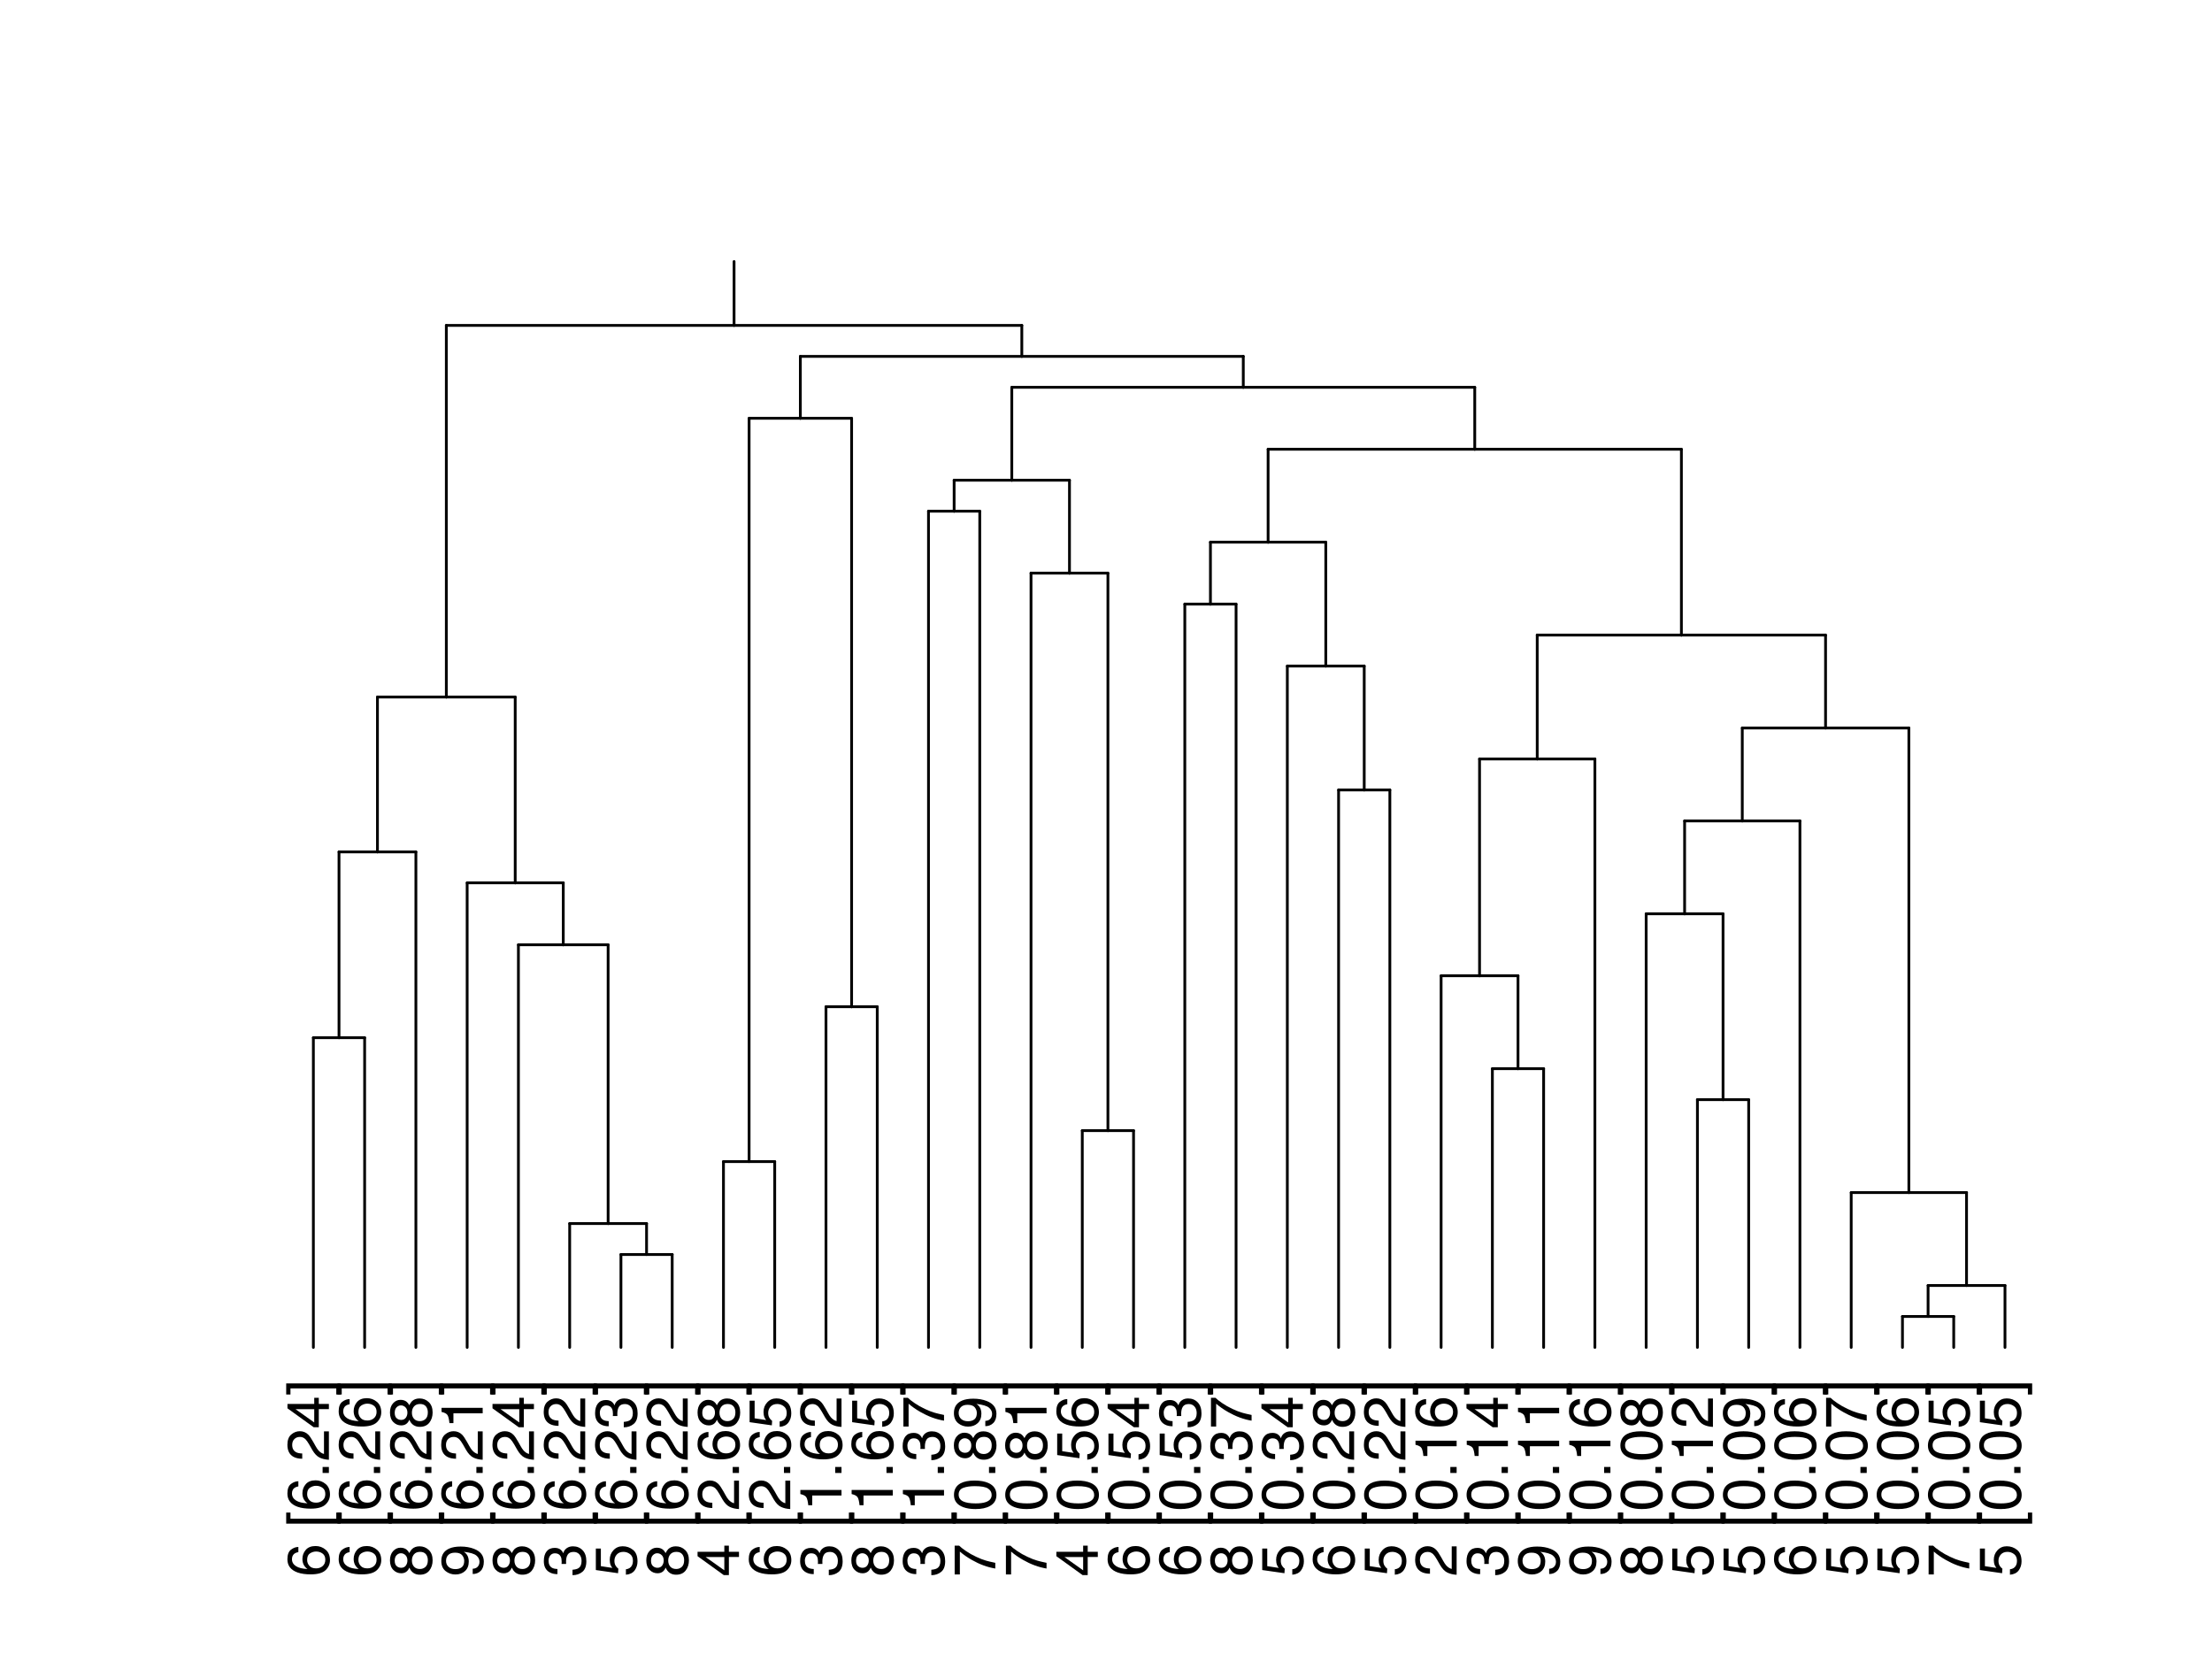 <?xml version="1.0" encoding="UTF-8"?>
<svg xmlns="http://www.w3.org/2000/svg" xmlns:xlink="http://www.w3.org/1999/xlink" width="599pt" height="450pt" viewBox="0 0 599 450" version="1.1">
<defs>
<g>
<symbol overflow="visible" id="glyph0-0">
<path style="stroke:none;" d="M 0 -0.516 L -11.484 -0.516 L -11.484 -9.625 L 0 -9.625 Z M -1.438 -8.188 L -10.047 -8.188 L -10.047 -1.953 L -1.438 -1.953 Z "/>
</symbol>
<symbol overflow="visible" id="glyph0-1">
<path style="stroke:none;" d="M -11.234 -4.688 C -11.234 -5.938 -10.91 -6.805 -10.266 -7.297 C -9.617 -7.785 -8.953 -8.031 -8.266 -8.031 L -8.266 -6.641 C -8.703 -6.555 -9.047 -6.426 -9.297 -6.25 C -9.766 -5.906 -10 -5.391 -10 -4.703 C -10 -3.922 -9.633 -3.297 -8.906 -2.828 C -8.188 -2.367 -7.148 -2.113 -5.797 -2.062 C -6.266 -2.383 -6.617 -2.789 -6.859 -3.281 C -7.066 -3.727 -7.172 -4.227 -7.172 -4.781 C -7.172 -5.719 -6.867 -6.535 -6.266 -7.234 C -5.672 -7.93 -4.781 -8.281 -3.594 -8.281 C -2.57 -8.281 -1.664 -7.945 -0.875 -7.281 C -0.094 -6.625 0.297 -5.68 0.297 -4.453 C 0.297 -3.41 -0.098 -2.508 -0.891 -1.75 C -1.691 -0.988 -3.035 -0.609 -4.922 -0.609 C -6.305 -0.609 -7.484 -0.773 -8.453 -1.109 C -10.305 -1.766 -11.234 -2.957 -11.234 -4.688 Z M -0.969 -4.578 C -0.969 -5.316 -1.211 -5.867 -1.703 -6.234 C -2.203 -6.609 -2.789 -6.797 -3.469 -6.797 C -4.039 -6.797 -4.586 -6.629 -5.109 -6.297 C -5.629 -5.973 -5.891 -5.379 -5.891 -4.516 C -5.891 -3.91 -5.688 -3.379 -5.281 -2.922 C -4.883 -2.461 -4.281 -2.234 -3.469 -2.234 C -2.758 -2.234 -2.164 -2.441 -1.688 -2.859 C -1.207 -3.273 -0.969 -3.848 -0.969 -4.578 Z "/>
</symbol>
<symbol overflow="visible" id="glyph0-2">
<path style="stroke:none;" d=""/>
</symbol>
<symbol overflow="visible" id="glyph0-3">
<path style="stroke:none;" d="M -11.562 -1 L -11.562 -4 L -10.406 -4 L -10.406 -2.328 L 2 -2.328 L 2 -4 L 3.156 -4 L 3.156 -1 Z "/>
</symbol>
<symbol overflow="visible" id="glyph0-4">
<path style="stroke:none;" d="M -1.703 -1.375 L -1.703 -3 L 0 -3 L 0 -1.375 Z "/>
</symbol>
<symbol overflow="visible" id="glyph0-5">
<path style="stroke:none;" d="M 0 -0.5 C -0.969 -0.551 -1.805 -0.75 -2.516 -1.094 C -3.234 -1.445 -3.883 -2.125 -4.469 -3.125 L -5.328 -4.625 C -5.723 -5.301 -6.055 -5.773 -6.328 -6.047 C -6.766 -6.473 -7.258 -6.688 -7.812 -6.688 C -8.469 -6.688 -8.984 -6.488 -9.359 -6.094 C -9.742 -5.707 -9.938 -5.188 -9.938 -4.531 C -9.938 -3.57 -9.57 -2.906 -8.844 -2.531 C -8.457 -2.332 -7.914 -2.223 -7.219 -2.203 L -7.219 -0.781 C -8.195 -0.789 -8.992 -0.969 -9.609 -1.312 C -10.691 -1.926 -11.234 -3.004 -11.234 -4.547 C -11.234 -5.828 -10.883 -6.758 -10.188 -7.344 C -9.5 -7.938 -8.727 -8.234 -7.875 -8.234 C -6.977 -8.234 -6.211 -7.922 -5.578 -7.297 C -5.211 -6.93 -4.766 -6.273 -4.234 -5.328 L -3.641 -4.266 C -3.359 -3.754 -3.094 -3.352 -2.844 -3.062 C -2.383 -2.539 -1.879 -2.211 -1.328 -2.078 L -1.328 -8.188 L 0 -8.188 Z "/>
</symbol>
<symbol overflow="visible" id="glyph0-6">
<path style="stroke:none;" d="M -3.969 -5.297 L -9.031 -5.297 L -3.969 -1.703 Z M 0 -5.312 L -2.734 -5.312 L -2.734 -0.406 L -4.109 -0.406 L -11.219 -5.531 L -11.219 -6.719 L -3.969 -6.719 L -3.969 -8.375 L -2.734 -8.375 L -2.734 -6.719 L 0 -6.719 Z "/>
</symbol>
<symbol overflow="visible" id="glyph0-7">
<path style="stroke:none;" d="M 2 -0.375 L 2 -2.031 L -10.406 -2.031 L -10.406 -0.375 L -11.562 -0.375 L -11.562 -3.375 L 3.156 -3.375 L 3.156 -0.375 Z "/>
</symbol>
<symbol overflow="visible" id="glyph0-8">
<path style="stroke:none;" d="M -6.5 -4.359 C -6.5 -4.973 -6.672 -5.453 -7.016 -5.797 C -7.367 -6.148 -7.785 -6.328 -8.266 -6.328 C -8.68 -6.328 -9.062 -6.16 -9.406 -5.828 C -9.758 -5.492 -9.938 -4.988 -9.938 -4.312 C -9.938 -3.633 -9.758 -3.145 -9.406 -2.844 C -9.062 -2.539 -8.656 -2.391 -8.188 -2.391 C -7.656 -2.391 -7.238 -2.582 -6.938 -2.969 C -6.645 -3.363 -6.5 -3.828 -6.5 -4.359 Z M -0.969 -4.438 C -0.969 -5.094 -1.141 -5.633 -1.484 -6.062 C -1.836 -6.488 -2.363 -6.703 -3.062 -6.703 C -3.789 -6.703 -4.344 -6.477 -4.719 -6.031 C -5.094 -5.594 -5.281 -5.031 -5.281 -4.344 C -5.281 -3.664 -5.086 -3.113 -4.703 -2.688 C -4.316 -2.27 -3.785 -2.062 -3.109 -2.062 C -2.523 -2.062 -2.02 -2.254 -1.594 -2.641 C -1.176 -3.023 -0.969 -3.625 -0.969 -4.438 Z M -5.969 -2.438 C -6.133 -2.051 -6.328 -1.75 -6.547 -1.531 C -6.961 -1.113 -7.504 -0.906 -8.172 -0.906 C -9.004 -0.906 -9.719 -1.207 -10.312 -1.812 C -10.914 -2.414 -11.219 -3.273 -11.219 -4.391 C -11.219 -5.461 -10.938 -6.301 -10.375 -6.906 C -9.812 -7.52 -9.148 -7.828 -8.391 -7.828 C -7.691 -7.828 -7.129 -7.648 -6.703 -7.297 C -6.453 -7.098 -6.211 -6.789 -5.984 -6.375 C -5.766 -6.832 -5.52 -7.195 -5.25 -7.469 C -4.727 -7.957 -4.051 -8.203 -3.219 -8.203 C -2.227 -8.203 -1.391 -7.867 -0.703 -7.203 C -0.016 -6.547 0.328 -5.613 0.328 -4.406 C 0.328 -3.32 0.031 -2.398 -0.562 -1.641 C -1.156 -0.891 -2.016 -0.516 -3.141 -0.516 C -3.805 -0.516 -4.379 -0.676 -4.859 -1 C -5.336 -1.32 -5.707 -1.801 -5.969 -2.438 Z "/>
</symbol>
<symbol overflow="visible" id="glyph0-9">
<path style="stroke:none;" d="M -2.703 -2.125 C -1.93 -2.164 -1.395 -2.469 -1.094 -3.031 C -0.938 -3.312 -0.859 -3.633 -0.859 -4 C -0.859 -4.664 -1.141 -5.234 -1.703 -5.703 C -2.266 -6.18 -3.398 -6.52 -5.109 -6.719 C -4.617 -6.406 -4.27 -6.02 -4.062 -5.562 C -3.863 -5.102 -3.766 -4.609 -3.766 -4.078 C -3.766 -2.992 -4.098 -2.141 -4.766 -1.516 C -5.441 -0.891 -6.312 -0.578 -7.375 -0.578 C -8.383 -0.578 -9.273 -0.883 -10.047 -1.5 C -10.816 -2.125 -11.203 -3.039 -11.203 -4.25 C -11.203 -5.875 -10.469 -7 -9 -7.625 C -8.195 -7.969 -7.188 -8.141 -5.969 -8.141 C -4.602 -8.141 -3.391 -7.93 -2.328 -7.516 C -0.566 -6.836 0.312 -5.68 0.312 -4.047 C 0.312 -2.953 0.023 -2.117 -0.547 -1.547 C -1.117 -0.984 -1.836 -0.703 -2.703 -0.703 Z M -5 -4.266 C -5 -4.816 -5.18 -5.32 -5.547 -5.781 C -5.922 -6.25 -6.566 -6.484 -7.484 -6.484 C -8.305 -6.484 -8.914 -6.273 -9.312 -5.859 C -9.719 -5.441 -9.922 -4.914 -9.922 -4.281 C -9.922 -3.594 -9.691 -3.047 -9.234 -2.641 C -8.773 -2.234 -8.16 -2.031 -7.391 -2.031 C -6.66 -2.031 -6.078 -2.207 -5.641 -2.562 C -5.211 -2.914 -5 -3.484 -5 -4.266 Z "/>
</symbol>
<symbol overflow="visible" id="glyph0-10">
<path style="stroke:none;" d="M -7.922 -1.531 L -9 -1.531 C -9.102 -2.551 -9.27 -3.258 -9.5 -3.656 C -9.727 -4.062 -10.273 -4.363 -11.141 -4.562 L -11.141 -5.672 L 0 -5.672 L 0 -4.172 L -7.922 -4.172 Z "/>
</symbol>
<symbol overflow="visible" id="glyph0-11">
<path style="stroke:none;" d="M 0.312 -4.156 C 0.312 -2.832 -0.051 -1.875 -0.781 -1.281 C -1.508 -0.688 -2.395 -0.391 -3.438 -0.391 L -3.438 -1.859 C -2.719 -1.922 -2.191 -2.055 -1.859 -2.266 C -1.273 -2.629 -0.984 -3.285 -0.984 -4.234 C -0.984 -4.973 -1.18 -5.566 -1.578 -6.016 C -1.973 -6.461 -2.484 -6.688 -3.109 -6.688 C -3.879 -6.688 -4.414 -6.453 -4.719 -5.984 C -5.031 -5.516 -5.188 -4.859 -5.188 -4.016 C -5.188 -3.922 -5.18 -3.828 -5.172 -3.734 C -5.172 -3.641 -5.172 -3.539 -5.172 -3.438 L -6.406 -3.438 C -6.395 -3.582 -6.383 -3.703 -6.375 -3.797 C -6.375 -3.898 -6.375 -4.008 -6.375 -4.125 C -6.375 -4.656 -6.457 -5.086 -6.625 -5.422 C -6.914 -6.016 -7.438 -6.312 -8.188 -6.312 C -8.738 -6.312 -9.164 -6.113 -9.469 -5.719 C -9.77 -5.32 -9.922 -4.863 -9.922 -4.344 C -9.922 -3.406 -9.609 -2.754 -8.984 -2.391 C -8.641 -2.191 -8.148 -2.082 -7.516 -2.062 L -7.516 -0.672 C -8.348 -0.672 -9.055 -0.836 -9.641 -1.172 C -10.68 -1.742 -11.203 -2.75 -11.203 -4.188 C -11.203 -5.332 -10.945 -6.219 -10.438 -6.844 C -9.938 -7.469 -9.203 -7.781 -8.234 -7.781 C -7.547 -7.781 -6.988 -7.594 -6.562 -7.219 C -6.301 -6.988 -6.094 -6.691 -5.938 -6.328 C -5.781 -6.922 -5.469 -7.379 -5 -7.703 C -4.539 -8.035 -3.977 -8.203 -3.312 -8.203 C -2.25 -8.203 -1.379 -7.848 -0.703 -7.141 C -0.023 -6.441 0.312 -5.445 0.312 -4.156 Z "/>
</symbol>
<symbol overflow="visible" id="glyph0-12">
<path style="stroke:none;" d="M -2.859 -1.984 C -2.055 -2.078 -1.5 -2.445 -1.188 -3.094 C -1.031 -3.426 -0.953 -3.812 -0.953 -4.25 C -0.953 -5.082 -1.219 -5.695 -1.75 -6.094 C -2.281 -6.5 -2.867 -6.703 -3.516 -6.703 C -4.297 -6.703 -4.898 -6.461 -5.328 -5.984 C -5.754 -5.516 -5.969 -4.945 -5.969 -4.281 C -5.969 -3.789 -5.875 -3.375 -5.688 -3.031 C -5.5 -2.688 -5.238 -2.391 -4.906 -2.141 L -4.984 -0.922 L -11 -1.781 L -11 -7.594 L -9.641 -7.594 L -9.641 -2.828 L -6.531 -2.359 C -6.727 -2.617 -6.879 -2.863 -6.984 -3.094 C -7.148 -3.508 -7.234 -3.992 -7.234 -4.547 C -7.234 -5.566 -6.898 -6.43 -6.234 -7.141 C -5.578 -7.859 -4.742 -8.219 -3.734 -8.219 C -2.672 -8.219 -1.734 -7.891 -0.922 -7.234 C -0.117 -6.586 0.281 -5.547 0.281 -4.109 C 0.281 -3.203 0.023 -2.395 -0.484 -1.688 C -1.004 -0.988 -1.797 -0.598 -2.859 -0.516 Z "/>
</symbol>
<symbol overflow="visible" id="glyph0-13">
<path style="stroke:none;" d="M -11 -8.375 L -9.781 -8.375 C -9.426 -8.008 -8.816 -7.531 -7.953 -6.938 C -7.086 -6.344 -6.156 -5.816 -5.156 -5.359 C -4.188 -4.898 -3.301 -4.555 -2.5 -4.328 C -1.977 -4.172 -1.145 -3.973 0 -3.734 L 0 -2.188 C -2.133 -2.539 -4.258 -3.32 -6.375 -4.531 C -7.613 -5.238 -8.688 -5.988 -9.594 -6.781 L -9.594 -0.594 L -11 -0.594 Z "/>
</symbol>
<symbol overflow="visible" id="glyph0-14">
<path style="stroke:none;" d="M -11.188 -4.328 C -11.188 -5.773 -10.594 -6.82 -9.406 -7.469 C -8.477 -7.969 -7.211 -8.219 -5.609 -8.219 C -4.086 -8.219 -2.832 -7.992 -1.844 -7.547 C -0.406 -6.891 0.312 -5.816 0.312 -4.328 C 0.312 -2.984 -0.273 -1.984 -1.453 -1.328 C -2.422 -0.773 -3.727 -0.5 -5.375 -0.5 C -6.645 -0.5 -7.734 -0.664 -8.641 -1 C -10.336 -1.613 -11.188 -2.723 -11.188 -4.328 Z M -0.984 -4.312 C -0.984 -5.039 -1.305 -5.617 -1.953 -6.047 C -2.598 -6.484 -3.801 -6.703 -5.562 -6.703 C -6.832 -6.703 -7.875 -6.547 -8.688 -6.234 C -9.508 -5.922 -9.922 -5.316 -9.922 -4.422 C -9.922 -3.586 -9.531 -2.977 -8.75 -2.594 C -7.977 -2.219 -6.832 -2.031 -5.312 -2.031 C -4.176 -2.031 -3.258 -2.148 -2.562 -2.391 C -1.508 -2.766 -0.984 -3.406 -0.984 -4.312 Z "/>
</symbol>
</g>
</defs>
<g id="surface16">
<rect x="0" y="0" width="599" height="450" style="fill:rgb(100%,100%,100%);fill-opacity:1;stroke:none;"/>
<path style="fill:none;stroke-width:0.75;stroke-linecap:round;stroke-linejoin:round;stroke:rgb(0%,0%,0%);stroke-opacity:1;stroke-miterlimit:10;" d="M 198.781 88.094 L 198.781 70.801 "/>
<path style="fill:none;stroke-width:0.75;stroke-linecap:round;stroke-linejoin:round;stroke:rgb(0%,0%,0%);stroke-opacity:1;stroke-miterlimit:10;" d="M 198.781 88.094 L 120.863 88.094 "/>
<path style="fill:none;stroke-width:0.75;stroke-linecap:round;stroke-linejoin:round;stroke:rgb(0%,0%,0%);stroke-opacity:1;stroke-miterlimit:10;" d="M 120.863 88.094 L 120.863 188.715 "/>
<path style="fill:none;stroke-width:0.75;stroke-linecap:round;stroke-linejoin:round;stroke:rgb(0%,0%,0%);stroke-opacity:1;stroke-miterlimit:10;" d="M 120.863 188.715 L 102.211 188.715 "/>
<path style="fill:none;stroke-width:0.75;stroke-linecap:round;stroke-linejoin:round;stroke:rgb(0%,0%,0%);stroke-opacity:1;stroke-miterlimit:10;" d="M 102.211 188.715 L 102.211 230.641 "/>
<path style="fill:none;stroke-width:0.75;stroke-linecap:round;stroke-linejoin:round;stroke:rgb(0%,0%,0%);stroke-opacity:1;stroke-miterlimit:10;" d="M 102.211 230.641 L 91.801 230.641 "/>
<path style="fill:none;stroke-width:0.75;stroke-linecap:round;stroke-linejoin:round;stroke:rgb(0%,0%,0%);stroke-opacity:1;stroke-miterlimit:10;" d="M 91.801 230.641 L 91.801 280.949 "/>
<path style="fill:none;stroke-width:0.75;stroke-linecap:round;stroke-linejoin:round;stroke:rgb(0%,0%,0%);stroke-opacity:1;stroke-miterlimit:10;" d="M 91.801 280.949 L 84.859 280.949 "/>
<path style="fill:none;stroke-width:0.75;stroke-linecap:round;stroke-linejoin:round;stroke:rgb(0%,0%,0%);stroke-opacity:1;stroke-miterlimit:10;" d="M 84.859 280.949 L 84.859 364.801 "/>
<g style="fill:rgb(0%,0%,0%);fill-opacity:1;">
  <use xlink:href="#glyph0-1" x="89.062" y="426.852"/>
  <use xlink:href="#glyph0-2" x="89.062" y="417.953"/>
  <use xlink:href="#glyph0-3" x="89.062" y="413.508"/>
  <use xlink:href="#glyph0-1" x="89.062" y="409.062"/>
  <use xlink:href="#glyph0-4" x="89.062" y="400.164"/>
  <use xlink:href="#glyph0-5" x="89.062" y="395.719"/>
  <use xlink:href="#glyph0-6" x="89.062" y="386.82"/>
  <use xlink:href="#glyph0-7" x="89.062" y="377.922"/>
</g>
<path style="fill:none;stroke-width:0.75;stroke-linecap:round;stroke-linejoin:round;stroke:rgb(0%,0%,0%);stroke-opacity:1;stroke-miterlimit:10;" d="M 91.801 280.949 L 98.742 280.949 "/>
<path style="fill:none;stroke-width:0.75;stroke-linecap:round;stroke-linejoin:round;stroke:rgb(0%,0%,0%);stroke-opacity:1;stroke-miterlimit:10;" d="M 98.742 280.949 L 98.742 364.801 "/>
<g style="fill:rgb(0%,0%,0%);fill-opacity:1;">
  <use xlink:href="#glyph0-1" x="102.945" y="426.852"/>
  <use xlink:href="#glyph0-2" x="102.945" y="417.953"/>
  <use xlink:href="#glyph0-3" x="102.945" y="413.508"/>
  <use xlink:href="#glyph0-1" x="102.945" y="409.062"/>
  <use xlink:href="#glyph0-4" x="102.945" y="400.164"/>
  <use xlink:href="#glyph0-5" x="102.945" y="395.719"/>
  <use xlink:href="#glyph0-1" x="102.945" y="386.82"/>
  <use xlink:href="#glyph0-7" x="102.945" y="377.922"/>
</g>
<path style="fill:none;stroke-width:0.75;stroke-linecap:round;stroke-linejoin:round;stroke:rgb(0%,0%,0%);stroke-opacity:1;stroke-miterlimit:10;" d="M 102.211 230.641 L 112.621 230.641 "/>
<path style="fill:none;stroke-width:0.75;stroke-linecap:round;stroke-linejoin:round;stroke:rgb(0%,0%,0%);stroke-opacity:1;stroke-miterlimit:10;" d="M 112.621 230.641 L 112.621 364.801 "/>
<g style="fill:rgb(0%,0%,0%);fill-opacity:1;">
  <use xlink:href="#glyph0-8" x="116.824" y="426.852"/>
  <use xlink:href="#glyph0-2" x="116.824" y="417.953"/>
  <use xlink:href="#glyph0-3" x="116.824" y="413.508"/>
  <use xlink:href="#glyph0-1" x="116.824" y="409.062"/>
  <use xlink:href="#glyph0-4" x="116.824" y="400.164"/>
  <use xlink:href="#glyph0-5" x="116.824" y="395.719"/>
  <use xlink:href="#glyph0-8" x="116.824" y="386.82"/>
  <use xlink:href="#glyph0-7" x="116.824" y="377.922"/>
</g>
<path style="fill:none;stroke-width:0.75;stroke-linecap:round;stroke-linejoin:round;stroke:rgb(0%,0%,0%);stroke-opacity:1;stroke-miterlimit:10;" d="M 120.863 188.715 L 139.516 188.715 "/>
<path style="fill:none;stroke-width:0.75;stroke-linecap:round;stroke-linejoin:round;stroke:rgb(0%,0%,0%);stroke-opacity:1;stroke-miterlimit:10;" d="M 139.516 188.715 L 139.516 239.023 "/>
<path style="fill:none;stroke-width:0.75;stroke-linecap:round;stroke-linejoin:round;stroke:rgb(0%,0%,0%);stroke-opacity:1;stroke-miterlimit:10;" d="M 139.516 239.023 L 126.504 239.023 "/>
<path style="fill:none;stroke-width:0.75;stroke-linecap:round;stroke-linejoin:round;stroke:rgb(0%,0%,0%);stroke-opacity:1;stroke-miterlimit:10;" d="M 126.504 239.023 L 126.504 364.801 "/>
<g style="fill:rgb(0%,0%,0%);fill-opacity:1;">
  <use xlink:href="#glyph0-9" x="130.707" y="426.852"/>
  <use xlink:href="#glyph0-2" x="130.707" y="417.953"/>
  <use xlink:href="#glyph0-3" x="130.707" y="413.508"/>
  <use xlink:href="#glyph0-1" x="130.707" y="409.062"/>
  <use xlink:href="#glyph0-4" x="130.707" y="400.164"/>
  <use xlink:href="#glyph0-5" x="130.707" y="395.719"/>
  <use xlink:href="#glyph0-10" x="130.707" y="386.82"/>
  <use xlink:href="#glyph0-7" x="130.707" y="377.922"/>
</g>
<path style="fill:none;stroke-width:0.75;stroke-linecap:round;stroke-linejoin:round;stroke:rgb(0%,0%,0%);stroke-opacity:1;stroke-miterlimit:10;" d="M 139.516 239.023 L 152.531 239.023 "/>
<path style="fill:none;stroke-width:0.75;stroke-linecap:round;stroke-linejoin:round;stroke:rgb(0%,0%,0%);stroke-opacity:1;stroke-miterlimit:10;" d="M 152.531 239.023 L 152.531 255.793 "/>
<path style="fill:none;stroke-width:0.75;stroke-linecap:round;stroke-linejoin:round;stroke:rgb(0%,0%,0%);stroke-opacity:1;stroke-miterlimit:10;" d="M 152.531 255.793 L 140.383 255.793 "/>
<path style="fill:none;stroke-width:0.75;stroke-linecap:round;stroke-linejoin:round;stroke:rgb(0%,0%,0%);stroke-opacity:1;stroke-miterlimit:10;" d="M 140.383 255.793 L 140.383 364.801 "/>
<g style="fill:rgb(0%,0%,0%);fill-opacity:1;">
  <use xlink:href="#glyph0-8" x="144.586" y="426.852"/>
  <use xlink:href="#glyph0-2" x="144.586" y="417.953"/>
  <use xlink:href="#glyph0-3" x="144.586" y="413.508"/>
  <use xlink:href="#glyph0-1" x="144.586" y="409.062"/>
  <use xlink:href="#glyph0-4" x="144.586" y="400.164"/>
  <use xlink:href="#glyph0-5" x="144.586" y="395.719"/>
  <use xlink:href="#glyph0-6" x="144.586" y="386.82"/>
  <use xlink:href="#glyph0-7" x="144.586" y="377.922"/>
</g>
<path style="fill:none;stroke-width:0.75;stroke-linecap:round;stroke-linejoin:round;stroke:rgb(0%,0%,0%);stroke-opacity:1;stroke-miterlimit:10;" d="M 152.531 255.793 L 164.676 255.793 "/>
<path style="fill:none;stroke-width:0.75;stroke-linecap:round;stroke-linejoin:round;stroke:rgb(0%,0%,0%);stroke-opacity:1;stroke-miterlimit:10;" d="M 164.676 255.793 L 164.676 331.262 "/>
<path style="fill:none;stroke-width:0.75;stroke-linecap:round;stroke-linejoin:round;stroke:rgb(0%,0%,0%);stroke-opacity:1;stroke-miterlimit:10;" d="M 164.676 331.262 L 154.266 331.262 "/>
<path style="fill:none;stroke-width:0.75;stroke-linecap:round;stroke-linejoin:round;stroke:rgb(0%,0%,0%);stroke-opacity:1;stroke-miterlimit:10;" d="M 154.266 331.262 L 154.266 364.801 "/>
<g style="fill:rgb(0%,0%,0%);fill-opacity:1;">
  <use xlink:href="#glyph0-11" x="158.469" y="426.852"/>
  <use xlink:href="#glyph0-2" x="158.469" y="417.953"/>
  <use xlink:href="#glyph0-3" x="158.469" y="413.508"/>
  <use xlink:href="#glyph0-1" x="158.469" y="409.062"/>
  <use xlink:href="#glyph0-4" x="158.469" y="400.164"/>
  <use xlink:href="#glyph0-5" x="158.469" y="395.719"/>
  <use xlink:href="#glyph0-5" x="158.469" y="386.82"/>
  <use xlink:href="#glyph0-7" x="158.469" y="377.922"/>
</g>
<path style="fill:none;stroke-width:0.75;stroke-linecap:round;stroke-linejoin:round;stroke:rgb(0%,0%,0%);stroke-opacity:1;stroke-miterlimit:10;" d="M 164.676 331.262 L 175.086 331.262 "/>
<path style="fill:none;stroke-width:0.75;stroke-linecap:round;stroke-linejoin:round;stroke:rgb(0%,0%,0%);stroke-opacity:1;stroke-miterlimit:10;" d="M 175.086 331.262 L 175.086 339.645 "/>
<path style="fill:none;stroke-width:0.75;stroke-linecap:round;stroke-linejoin:round;stroke:rgb(0%,0%,0%);stroke-opacity:1;stroke-miterlimit:10;" d="M 175.086 339.645 L 168.148 339.645 "/>
<path style="fill:none;stroke-width:0.75;stroke-linecap:round;stroke-linejoin:round;stroke:rgb(0%,0%,0%);stroke-opacity:1;stroke-miterlimit:10;" d="M 168.148 339.645 L 168.148 364.801 "/>
<g style="fill:rgb(0%,0%,0%);fill-opacity:1;">
  <use xlink:href="#glyph0-12" x="172.352" y="426.852"/>
  <use xlink:href="#glyph0-2" x="172.352" y="417.953"/>
  <use xlink:href="#glyph0-3" x="172.352" y="413.508"/>
  <use xlink:href="#glyph0-1" x="172.352" y="409.062"/>
  <use xlink:href="#glyph0-4" x="172.352" y="400.164"/>
  <use xlink:href="#glyph0-5" x="172.352" y="395.719"/>
  <use xlink:href="#glyph0-11" x="172.352" y="386.82"/>
  <use xlink:href="#glyph0-7" x="172.352" y="377.922"/>
</g>
<path style="fill:none;stroke-width:0.75;stroke-linecap:round;stroke-linejoin:round;stroke:rgb(0%,0%,0%);stroke-opacity:1;stroke-miterlimit:10;" d="M 175.086 339.645 L 182.027 339.645 "/>
<path style="fill:none;stroke-width:0.75;stroke-linecap:round;stroke-linejoin:round;stroke:rgb(0%,0%,0%);stroke-opacity:1;stroke-miterlimit:10;" d="M 182.027 339.645 L 182.027 364.801 "/>
<g style="fill:rgb(0%,0%,0%);fill-opacity:1;">
  <use xlink:href="#glyph0-8" x="186.23" y="426.852"/>
  <use xlink:href="#glyph0-2" x="186.23" y="417.953"/>
  <use xlink:href="#glyph0-3" x="186.23" y="413.508"/>
  <use xlink:href="#glyph0-1" x="186.23" y="409.062"/>
  <use xlink:href="#glyph0-4" x="186.23" y="400.164"/>
  <use xlink:href="#glyph0-5" x="186.23" y="395.719"/>
  <use xlink:href="#glyph0-5" x="186.23" y="386.82"/>
  <use xlink:href="#glyph0-7" x="186.23" y="377.922"/>
</g>
<path style="fill:none;stroke-width:0.75;stroke-linecap:round;stroke-linejoin:round;stroke:rgb(0%,0%,0%);stroke-opacity:1;stroke-miterlimit:10;" d="M 198.781 88.094 L 276.703 88.094 "/>
<path style="fill:none;stroke-width:0.75;stroke-linecap:round;stroke-linejoin:round;stroke:rgb(0%,0%,0%);stroke-opacity:1;stroke-miterlimit:10;" d="M 276.703 88.094 L 276.703 96.48 "/>
<path style="fill:none;stroke-width:0.75;stroke-linecap:round;stroke-linejoin:round;stroke:rgb(0%,0%,0%);stroke-opacity:1;stroke-miterlimit:10;" d="M 276.703 96.48 L 216.73 96.48 "/>
<path style="fill:none;stroke-width:0.75;stroke-linecap:round;stroke-linejoin:round;stroke:rgb(0%,0%,0%);stroke-opacity:1;stroke-miterlimit:10;" d="M 216.73 96.48 L 216.73 113.25 "/>
<path style="fill:none;stroke-width:0.75;stroke-linecap:round;stroke-linejoin:round;stroke:rgb(0%,0%,0%);stroke-opacity:1;stroke-miterlimit:10;" d="M 216.73 113.25 L 202.852 113.25 "/>
<path style="fill:none;stroke-width:0.75;stroke-linecap:round;stroke-linejoin:round;stroke:rgb(0%,0%,0%);stroke-opacity:1;stroke-miterlimit:10;" d="M 202.852 113.25 L 202.852 314.488 "/>
<path style="fill:none;stroke-width:0.75;stroke-linecap:round;stroke-linejoin:round;stroke:rgb(0%,0%,0%);stroke-opacity:1;stroke-miterlimit:10;" d="M 202.852 314.488 L 195.91 314.488 "/>
<path style="fill:none;stroke-width:0.75;stroke-linecap:round;stroke-linejoin:round;stroke:rgb(0%,0%,0%);stroke-opacity:1;stroke-miterlimit:10;" d="M 195.91 314.488 L 195.91 364.801 "/>
<g style="fill:rgb(0%,0%,0%);fill-opacity:1;">
  <use xlink:href="#glyph0-6" x="200.113" y="426.852"/>
  <use xlink:href="#glyph0-2" x="200.113" y="417.953"/>
  <use xlink:href="#glyph0-3" x="200.113" y="413.508"/>
  <use xlink:href="#glyph0-5" x="200.113" y="409.062"/>
  <use xlink:href="#glyph0-4" x="200.113" y="400.164"/>
  <use xlink:href="#glyph0-1" x="200.113" y="395.719"/>
  <use xlink:href="#glyph0-8" x="200.113" y="386.82"/>
  <use xlink:href="#glyph0-7" x="200.113" y="377.922"/>
</g>
<path style="fill:none;stroke-width:0.75;stroke-linecap:round;stroke-linejoin:round;stroke:rgb(0%,0%,0%);stroke-opacity:1;stroke-miterlimit:10;" d="M 202.852 314.488 L 209.789 314.488 "/>
<path style="fill:none;stroke-width:0.75;stroke-linecap:round;stroke-linejoin:round;stroke:rgb(0%,0%,0%);stroke-opacity:1;stroke-miterlimit:10;" d="M 209.789 314.488 L 209.789 364.801 "/>
<g style="fill:rgb(0%,0%,0%);fill-opacity:1;">
  <use xlink:href="#glyph0-1" x="213.992" y="426.852"/>
  <use xlink:href="#glyph0-2" x="213.992" y="417.953"/>
  <use xlink:href="#glyph0-3" x="213.992" y="413.508"/>
  <use xlink:href="#glyph0-5" x="213.992" y="409.062"/>
  <use xlink:href="#glyph0-4" x="213.992" y="400.164"/>
  <use xlink:href="#glyph0-1" x="213.992" y="395.719"/>
  <use xlink:href="#glyph0-12" x="213.992" y="386.82"/>
  <use xlink:href="#glyph0-7" x="213.992" y="377.922"/>
</g>
<path style="fill:none;stroke-width:0.75;stroke-linecap:round;stroke-linejoin:round;stroke:rgb(0%,0%,0%);stroke-opacity:1;stroke-miterlimit:10;" d="M 216.73 113.25 L 230.613 113.25 "/>
<path style="fill:none;stroke-width:0.75;stroke-linecap:round;stroke-linejoin:round;stroke:rgb(0%,0%,0%);stroke-opacity:1;stroke-miterlimit:10;" d="M 230.613 113.25 L 230.613 272.566 "/>
<path style="fill:none;stroke-width:0.75;stroke-linecap:round;stroke-linejoin:round;stroke:rgb(0%,0%,0%);stroke-opacity:1;stroke-miterlimit:10;" d="M 230.613 272.566 L 223.672 272.566 "/>
<path style="fill:none;stroke-width:0.75;stroke-linecap:round;stroke-linejoin:round;stroke:rgb(0%,0%,0%);stroke-opacity:1;stroke-miterlimit:10;" d="M 223.672 272.566 L 223.672 364.801 "/>
<g style="fill:rgb(0%,0%,0%);fill-opacity:1;">
  <use xlink:href="#glyph0-11" x="227.875" y="426.852"/>
  <use xlink:href="#glyph0-2" x="227.875" y="417.953"/>
  <use xlink:href="#glyph0-3" x="227.875" y="413.508"/>
  <use xlink:href="#glyph0-10" x="227.875" y="409.062"/>
  <use xlink:href="#glyph0-4" x="227.875" y="400.164"/>
  <use xlink:href="#glyph0-1" x="227.875" y="395.719"/>
  <use xlink:href="#glyph0-5" x="227.875" y="386.82"/>
  <use xlink:href="#glyph0-7" x="227.875" y="377.922"/>
</g>
<path style="fill:none;stroke-width:0.75;stroke-linecap:round;stroke-linejoin:round;stroke:rgb(0%,0%,0%);stroke-opacity:1;stroke-miterlimit:10;" d="M 230.613 272.566 L 237.555 272.566 "/>
<path style="fill:none;stroke-width:0.75;stroke-linecap:round;stroke-linejoin:round;stroke:rgb(0%,0%,0%);stroke-opacity:1;stroke-miterlimit:10;" d="M 237.555 272.566 L 237.555 364.801 "/>
<g style="fill:rgb(0%,0%,0%);fill-opacity:1;">
  <use xlink:href="#glyph0-8" x="241.758" y="426.852"/>
  <use xlink:href="#glyph0-2" x="241.758" y="417.953"/>
  <use xlink:href="#glyph0-3" x="241.758" y="413.508"/>
  <use xlink:href="#glyph0-10" x="241.758" y="409.062"/>
  <use xlink:href="#glyph0-4" x="241.758" y="400.164"/>
  <use xlink:href="#glyph0-1" x="241.758" y="395.719"/>
  <use xlink:href="#glyph0-12" x="241.758" y="386.82"/>
  <use xlink:href="#glyph0-7" x="241.758" y="377.922"/>
</g>
<path style="fill:none;stroke-width:0.75;stroke-linecap:round;stroke-linejoin:round;stroke:rgb(0%,0%,0%);stroke-opacity:1;stroke-miterlimit:10;" d="M 276.703 96.48 L 336.676 96.48 "/>
<path style="fill:none;stroke-width:0.75;stroke-linecap:round;stroke-linejoin:round;stroke:rgb(0%,0%,0%);stroke-opacity:1;stroke-miterlimit:10;" d="M 336.676 96.48 L 336.676 104.863 "/>
<path style="fill:none;stroke-width:0.75;stroke-linecap:round;stroke-linejoin:round;stroke:rgb(0%,0%,0%);stroke-opacity:1;stroke-miterlimit:10;" d="M 336.676 104.863 L 273.992 104.863 "/>
<path style="fill:none;stroke-width:0.75;stroke-linecap:round;stroke-linejoin:round;stroke:rgb(0%,0%,0%);stroke-opacity:1;stroke-miterlimit:10;" d="M 273.992 104.863 L 273.992 130.02 "/>
<path style="fill:none;stroke-width:0.75;stroke-linecap:round;stroke-linejoin:round;stroke:rgb(0%,0%,0%);stroke-opacity:1;stroke-miterlimit:10;" d="M 273.992 130.02 L 258.375 130.02 "/>
<path style="fill:none;stroke-width:0.75;stroke-linecap:round;stroke-linejoin:round;stroke:rgb(0%,0%,0%);stroke-opacity:1;stroke-miterlimit:10;" d="M 258.375 130.02 L 258.375 138.402 "/>
<path style="fill:none;stroke-width:0.75;stroke-linecap:round;stroke-linejoin:round;stroke:rgb(0%,0%,0%);stroke-opacity:1;stroke-miterlimit:10;" d="M 258.375 138.402 L 251.434 138.402 "/>
<path style="fill:none;stroke-width:0.75;stroke-linecap:round;stroke-linejoin:round;stroke:rgb(0%,0%,0%);stroke-opacity:1;stroke-miterlimit:10;" d="M 251.434 138.402 L 251.434 364.801 "/>
<g style="fill:rgb(0%,0%,0%);fill-opacity:1;">
  <use xlink:href="#glyph0-11" x="255.637" y="426.852"/>
  <use xlink:href="#glyph0-2" x="255.637" y="417.953"/>
  <use xlink:href="#glyph0-3" x="255.637" y="413.508"/>
  <use xlink:href="#glyph0-10" x="255.637" y="409.062"/>
  <use xlink:href="#glyph0-4" x="255.637" y="400.164"/>
  <use xlink:href="#glyph0-11" x="255.637" y="395.719"/>
  <use xlink:href="#glyph0-13" x="255.637" y="386.82"/>
  <use xlink:href="#glyph0-7" x="255.637" y="377.922"/>
</g>
<path style="fill:none;stroke-width:0.75;stroke-linecap:round;stroke-linejoin:round;stroke:rgb(0%,0%,0%);stroke-opacity:1;stroke-miterlimit:10;" d="M 258.375 138.402 L 265.316 138.402 "/>
<path style="fill:none;stroke-width:0.75;stroke-linecap:round;stroke-linejoin:round;stroke:rgb(0%,0%,0%);stroke-opacity:1;stroke-miterlimit:10;" d="M 265.316 138.402 L 265.316 364.801 "/>
<g style="fill:rgb(0%,0%,0%);fill-opacity:1;">
  <use xlink:href="#glyph0-13" x="269.52" y="426.852"/>
  <use xlink:href="#glyph0-2" x="269.52" y="417.953"/>
  <use xlink:href="#glyph0-3" x="269.52" y="413.508"/>
  <use xlink:href="#glyph0-14" x="269.52" y="409.062"/>
  <use xlink:href="#glyph0-4" x="269.52" y="400.164"/>
  <use xlink:href="#glyph0-8" x="269.52" y="395.719"/>
  <use xlink:href="#glyph0-9" x="269.52" y="386.82"/>
  <use xlink:href="#glyph0-7" x="269.52" y="377.922"/>
</g>
<path style="fill:none;stroke-width:0.75;stroke-linecap:round;stroke-linejoin:round;stroke:rgb(0%,0%,0%);stroke-opacity:1;stroke-miterlimit:10;" d="M 273.992 130.02 L 289.609 130.02 "/>
<path style="fill:none;stroke-width:0.75;stroke-linecap:round;stroke-linejoin:round;stroke:rgb(0%,0%,0%);stroke-opacity:1;stroke-miterlimit:10;" d="M 289.609 130.02 L 289.609 155.176 "/>
<path style="fill:none;stroke-width:0.75;stroke-linecap:round;stroke-linejoin:round;stroke:rgb(0%,0%,0%);stroke-opacity:1;stroke-miterlimit:10;" d="M 289.609 155.176 L 279.195 155.176 "/>
<path style="fill:none;stroke-width:0.75;stroke-linecap:round;stroke-linejoin:round;stroke:rgb(0%,0%,0%);stroke-opacity:1;stroke-miterlimit:10;" d="M 279.195 155.176 L 279.195 364.801 "/>
<g style="fill:rgb(0%,0%,0%);fill-opacity:1;">
  <use xlink:href="#glyph0-13" x="283.398" y="426.852"/>
  <use xlink:href="#glyph0-2" x="283.398" y="417.953"/>
  <use xlink:href="#glyph0-3" x="283.398" y="413.508"/>
  <use xlink:href="#glyph0-14" x="283.398" y="409.062"/>
  <use xlink:href="#glyph0-4" x="283.398" y="400.164"/>
  <use xlink:href="#glyph0-8" x="283.398" y="395.719"/>
  <use xlink:href="#glyph0-10" x="283.398" y="386.82"/>
  <use xlink:href="#glyph0-7" x="283.398" y="377.922"/>
</g>
<path style="fill:none;stroke-width:0.75;stroke-linecap:round;stroke-linejoin:round;stroke:rgb(0%,0%,0%);stroke-opacity:1;stroke-miterlimit:10;" d="M 289.609 155.176 L 300.02 155.176 "/>
<path style="fill:none;stroke-width:0.75;stroke-linecap:round;stroke-linejoin:round;stroke:rgb(0%,0%,0%);stroke-opacity:1;stroke-miterlimit:10;" d="M 300.02 155.176 L 300.02 306.105 "/>
<path style="fill:none;stroke-width:0.75;stroke-linecap:round;stroke-linejoin:round;stroke:rgb(0%,0%,0%);stroke-opacity:1;stroke-miterlimit:10;" d="M 300.02 306.105 L 293.078 306.105 "/>
<path style="fill:none;stroke-width:0.75;stroke-linecap:round;stroke-linejoin:round;stroke:rgb(0%,0%,0%);stroke-opacity:1;stroke-miterlimit:10;" d="M 293.078 306.105 L 293.078 364.801 "/>
<g style="fill:rgb(0%,0%,0%);fill-opacity:1;">
  <use xlink:href="#glyph0-6" x="297.281" y="426.852"/>
  <use xlink:href="#glyph0-2" x="297.281" y="417.953"/>
  <use xlink:href="#glyph0-3" x="297.281" y="413.508"/>
  <use xlink:href="#glyph0-14" x="297.281" y="409.062"/>
  <use xlink:href="#glyph0-4" x="297.281" y="400.164"/>
  <use xlink:href="#glyph0-12" x="297.281" y="395.719"/>
  <use xlink:href="#glyph0-1" x="297.281" y="386.82"/>
  <use xlink:href="#glyph0-7" x="297.281" y="377.922"/>
</g>
<path style="fill:none;stroke-width:0.75;stroke-linecap:round;stroke-linejoin:round;stroke:rgb(0%,0%,0%);stroke-opacity:1;stroke-miterlimit:10;" d="M 300.02 306.105 L 306.961 306.105 "/>
<path style="fill:none;stroke-width:0.75;stroke-linecap:round;stroke-linejoin:round;stroke:rgb(0%,0%,0%);stroke-opacity:1;stroke-miterlimit:10;" d="M 306.961 306.105 L 306.961 364.801 "/>
<g style="fill:rgb(0%,0%,0%);fill-opacity:1;">
  <use xlink:href="#glyph0-1" x="311.164" y="426.852"/>
  <use xlink:href="#glyph0-2" x="311.164" y="417.953"/>
  <use xlink:href="#glyph0-3" x="311.164" y="413.508"/>
  <use xlink:href="#glyph0-14" x="311.164" y="409.062"/>
  <use xlink:href="#glyph0-4" x="311.164" y="400.164"/>
  <use xlink:href="#glyph0-12" x="311.164" y="395.719"/>
  <use xlink:href="#glyph0-6" x="311.164" y="386.82"/>
  <use xlink:href="#glyph0-7" x="311.164" y="377.922"/>
</g>
<path style="fill:none;stroke-width:0.75;stroke-linecap:round;stroke-linejoin:round;stroke:rgb(0%,0%,0%);stroke-opacity:1;stroke-miterlimit:10;" d="M 336.676 104.863 L 399.355 104.863 "/>
<path style="fill:none;stroke-width:0.75;stroke-linecap:round;stroke-linejoin:round;stroke:rgb(0%,0%,0%);stroke-opacity:1;stroke-miterlimit:10;" d="M 399.355 104.863 L 399.355 121.633 "/>
<path style="fill:none;stroke-width:0.75;stroke-linecap:round;stroke-linejoin:round;stroke:rgb(0%,0%,0%);stroke-opacity:1;stroke-miterlimit:10;" d="M 399.355 121.633 L 343.398 121.633 "/>
<path style="fill:none;stroke-width:0.75;stroke-linecap:round;stroke-linejoin:round;stroke:rgb(0%,0%,0%);stroke-opacity:1;stroke-miterlimit:10;" d="M 343.398 121.633 L 343.398 146.789 "/>
<path style="fill:none;stroke-width:0.75;stroke-linecap:round;stroke-linejoin:round;stroke:rgb(0%,0%,0%);stroke-opacity:1;stroke-miterlimit:10;" d="M 343.398 146.789 L 327.781 146.789 "/>
<path style="fill:none;stroke-width:0.75;stroke-linecap:round;stroke-linejoin:round;stroke:rgb(0%,0%,0%);stroke-opacity:1;stroke-miterlimit:10;" d="M 327.781 146.789 L 327.781 163.559 "/>
<path style="fill:none;stroke-width:0.75;stroke-linecap:round;stroke-linejoin:round;stroke:rgb(0%,0%,0%);stroke-opacity:1;stroke-miterlimit:10;" d="M 327.781 163.559 L 320.84 163.559 "/>
<path style="fill:none;stroke-width:0.75;stroke-linecap:round;stroke-linejoin:round;stroke:rgb(0%,0%,0%);stroke-opacity:1;stroke-miterlimit:10;" d="M 320.84 163.559 L 320.84 364.801 "/>
<g style="fill:rgb(0%,0%,0%);fill-opacity:1;">
  <use xlink:href="#glyph0-1" x="325.043" y="426.852"/>
  <use xlink:href="#glyph0-2" x="325.043" y="417.953"/>
  <use xlink:href="#glyph0-3" x="325.043" y="413.508"/>
  <use xlink:href="#glyph0-14" x="325.043" y="409.062"/>
  <use xlink:href="#glyph0-4" x="325.043" y="400.164"/>
  <use xlink:href="#glyph0-12" x="325.043" y="395.719"/>
  <use xlink:href="#glyph0-11" x="325.043" y="386.82"/>
  <use xlink:href="#glyph0-7" x="325.043" y="377.922"/>
</g>
<path style="fill:none;stroke-width:0.75;stroke-linecap:round;stroke-linejoin:round;stroke:rgb(0%,0%,0%);stroke-opacity:1;stroke-miterlimit:10;" d="M 327.781 163.559 L 334.723 163.559 "/>
<path style="fill:none;stroke-width:0.75;stroke-linecap:round;stroke-linejoin:round;stroke:rgb(0%,0%,0%);stroke-opacity:1;stroke-miterlimit:10;" d="M 334.723 163.559 L 334.723 364.801 "/>
<g style="fill:rgb(0%,0%,0%);fill-opacity:1;">
  <use xlink:href="#glyph0-8" x="338.926" y="426.852"/>
  <use xlink:href="#glyph0-2" x="338.926" y="417.953"/>
  <use xlink:href="#glyph0-3" x="338.926" y="413.508"/>
  <use xlink:href="#glyph0-14" x="338.926" y="409.062"/>
  <use xlink:href="#glyph0-4" x="338.926" y="400.164"/>
  <use xlink:href="#glyph0-11" x="338.926" y="395.719"/>
  <use xlink:href="#glyph0-13" x="338.926" y="386.82"/>
  <use xlink:href="#glyph0-7" x="338.926" y="377.922"/>
</g>
<path style="fill:none;stroke-width:0.75;stroke-linecap:round;stroke-linejoin:round;stroke:rgb(0%,0%,0%);stroke-opacity:1;stroke-miterlimit:10;" d="M 343.398 146.789 L 359.016 146.789 "/>
<path style="fill:none;stroke-width:0.75;stroke-linecap:round;stroke-linejoin:round;stroke:rgb(0%,0%,0%);stroke-opacity:1;stroke-miterlimit:10;" d="M 359.016 146.789 L 359.016 180.328 "/>
<path style="fill:none;stroke-width:0.75;stroke-linecap:round;stroke-linejoin:round;stroke:rgb(0%,0%,0%);stroke-opacity:1;stroke-miterlimit:10;" d="M 359.016 180.328 L 348.602 180.328 "/>
<path style="fill:none;stroke-width:0.75;stroke-linecap:round;stroke-linejoin:round;stroke:rgb(0%,0%,0%);stroke-opacity:1;stroke-miterlimit:10;" d="M 348.602 180.328 L 348.602 364.801 "/>
<g style="fill:rgb(0%,0%,0%);fill-opacity:1;">
  <use xlink:href="#glyph0-12" x="352.805" y="426.852"/>
  <use xlink:href="#glyph0-2" x="352.805" y="417.953"/>
  <use xlink:href="#glyph0-3" x="352.805" y="413.508"/>
  <use xlink:href="#glyph0-14" x="352.805" y="409.062"/>
  <use xlink:href="#glyph0-4" x="352.805" y="400.164"/>
  <use xlink:href="#glyph0-11" x="352.805" y="395.719"/>
  <use xlink:href="#glyph0-6" x="352.805" y="386.82"/>
  <use xlink:href="#glyph0-7" x="352.805" y="377.922"/>
</g>
<path style="fill:none;stroke-width:0.75;stroke-linecap:round;stroke-linejoin:round;stroke:rgb(0%,0%,0%);stroke-opacity:1;stroke-miterlimit:10;" d="M 359.016 180.328 L 369.426 180.328 "/>
<path style="fill:none;stroke-width:0.75;stroke-linecap:round;stroke-linejoin:round;stroke:rgb(0%,0%,0%);stroke-opacity:1;stroke-miterlimit:10;" d="M 369.426 180.328 L 369.426 213.871 "/>
<path style="fill:none;stroke-width:0.75;stroke-linecap:round;stroke-linejoin:round;stroke:rgb(0%,0%,0%);stroke-opacity:1;stroke-miterlimit:10;" d="M 369.426 213.871 L 362.484 213.871 "/>
<path style="fill:none;stroke-width:0.75;stroke-linecap:round;stroke-linejoin:round;stroke:rgb(0%,0%,0%);stroke-opacity:1;stroke-miterlimit:10;" d="M 362.484 213.871 L 362.484 364.801 "/>
<g style="fill:rgb(0%,0%,0%);fill-opacity:1;">
  <use xlink:href="#glyph0-1" x="366.688" y="426.852"/>
  <use xlink:href="#glyph0-2" x="366.688" y="417.953"/>
  <use xlink:href="#glyph0-3" x="366.688" y="413.508"/>
  <use xlink:href="#glyph0-14" x="366.688" y="409.062"/>
  <use xlink:href="#glyph0-4" x="366.688" y="400.164"/>
  <use xlink:href="#glyph0-5" x="366.688" y="395.719"/>
  <use xlink:href="#glyph0-8" x="366.688" y="386.82"/>
  <use xlink:href="#glyph0-7" x="366.688" y="377.922"/>
</g>
<path style="fill:none;stroke-width:0.75;stroke-linecap:round;stroke-linejoin:round;stroke:rgb(0%,0%,0%);stroke-opacity:1;stroke-miterlimit:10;" d="M 369.426 213.871 L 376.367 213.871 "/>
<path style="fill:none;stroke-width:0.75;stroke-linecap:round;stroke-linejoin:round;stroke:rgb(0%,0%,0%);stroke-opacity:1;stroke-miterlimit:10;" d="M 376.367 213.871 L 376.367 364.801 "/>
<g style="fill:rgb(0%,0%,0%);fill-opacity:1;">
  <use xlink:href="#glyph0-12" x="380.57" y="426.852"/>
  <use xlink:href="#glyph0-2" x="380.57" y="417.953"/>
  <use xlink:href="#glyph0-3" x="380.57" y="413.508"/>
  <use xlink:href="#glyph0-14" x="380.57" y="409.062"/>
  <use xlink:href="#glyph0-4" x="380.57" y="400.164"/>
  <use xlink:href="#glyph0-5" x="380.57" y="395.719"/>
  <use xlink:href="#glyph0-5" x="380.57" y="386.82"/>
  <use xlink:href="#glyph0-7" x="380.57" y="377.922"/>
</g>
<path style="fill:none;stroke-width:0.75;stroke-linecap:round;stroke-linejoin:round;stroke:rgb(0%,0%,0%);stroke-opacity:1;stroke-miterlimit:10;" d="M 399.355 121.633 L 455.316 121.633 "/>
<path style="fill:none;stroke-width:0.75;stroke-linecap:round;stroke-linejoin:round;stroke:rgb(0%,0%,0%);stroke-opacity:1;stroke-miterlimit:10;" d="M 455.316 121.633 L 455.316 171.945 "/>
<path style="fill:none;stroke-width:0.75;stroke-linecap:round;stroke-linejoin:round;stroke:rgb(0%,0%,0%);stroke-opacity:1;stroke-miterlimit:10;" d="M 455.316 171.945 L 416.273 171.945 "/>
<path style="fill:none;stroke-width:0.75;stroke-linecap:round;stroke-linejoin:round;stroke:rgb(0%,0%,0%);stroke-opacity:1;stroke-miterlimit:10;" d="M 416.273 171.945 L 416.273 205.484 "/>
<path style="fill:none;stroke-width:0.75;stroke-linecap:round;stroke-linejoin:round;stroke:rgb(0%,0%,0%);stroke-opacity:1;stroke-miterlimit:10;" d="M 416.273 205.484 L 400.656 205.484 "/>
<path style="fill:none;stroke-width:0.75;stroke-linecap:round;stroke-linejoin:round;stroke:rgb(0%,0%,0%);stroke-opacity:1;stroke-miterlimit:10;" d="M 400.656 205.484 L 400.656 264.18 "/>
<path style="fill:none;stroke-width:0.75;stroke-linecap:round;stroke-linejoin:round;stroke:rgb(0%,0%,0%);stroke-opacity:1;stroke-miterlimit:10;" d="M 400.656 264.18 L 390.246 264.18 "/>
<path style="fill:none;stroke-width:0.75;stroke-linecap:round;stroke-linejoin:round;stroke:rgb(0%,0%,0%);stroke-opacity:1;stroke-miterlimit:10;" d="M 390.246 264.18 L 390.246 364.801 "/>
<g style="fill:rgb(0%,0%,0%);fill-opacity:1;">
  <use xlink:href="#glyph0-5" x="394.449" y="426.852"/>
  <use xlink:href="#glyph0-2" x="394.449" y="417.953"/>
  <use xlink:href="#glyph0-3" x="394.449" y="413.508"/>
  <use xlink:href="#glyph0-14" x="394.449" y="409.062"/>
  <use xlink:href="#glyph0-4" x="394.449" y="400.164"/>
  <use xlink:href="#glyph0-10" x="394.449" y="395.719"/>
  <use xlink:href="#glyph0-1" x="394.449" y="386.82"/>
  <use xlink:href="#glyph0-7" x="394.449" y="377.922"/>
</g>
<path style="fill:none;stroke-width:0.75;stroke-linecap:round;stroke-linejoin:round;stroke:rgb(0%,0%,0%);stroke-opacity:1;stroke-miterlimit:10;" d="M 400.656 264.18 L 411.07 264.18 "/>
<path style="fill:none;stroke-width:0.75;stroke-linecap:round;stroke-linejoin:round;stroke:rgb(0%,0%,0%);stroke-opacity:1;stroke-miterlimit:10;" d="M 411.07 264.18 L 411.07 289.336 "/>
<path style="fill:none;stroke-width:0.75;stroke-linecap:round;stroke-linejoin:round;stroke:rgb(0%,0%,0%);stroke-opacity:1;stroke-miterlimit:10;" d="M 411.07 289.336 L 404.129 289.336 "/>
<path style="fill:none;stroke-width:0.75;stroke-linecap:round;stroke-linejoin:round;stroke:rgb(0%,0%,0%);stroke-opacity:1;stroke-miterlimit:10;" d="M 404.129 289.336 L 404.129 364.801 "/>
<g style="fill:rgb(0%,0%,0%);fill-opacity:1;">
  <use xlink:href="#glyph0-11" x="408.332" y="426.852"/>
  <use xlink:href="#glyph0-2" x="408.332" y="417.953"/>
  <use xlink:href="#glyph0-3" x="408.332" y="413.508"/>
  <use xlink:href="#glyph0-14" x="408.332" y="409.062"/>
  <use xlink:href="#glyph0-4" x="408.332" y="400.164"/>
  <use xlink:href="#glyph0-10" x="408.332" y="395.719"/>
  <use xlink:href="#glyph0-6" x="408.332" y="386.82"/>
  <use xlink:href="#glyph0-7" x="408.332" y="377.922"/>
</g>
<path style="fill:none;stroke-width:0.75;stroke-linecap:round;stroke-linejoin:round;stroke:rgb(0%,0%,0%);stroke-opacity:1;stroke-miterlimit:10;" d="M 411.07 289.336 L 418.008 289.336 "/>
<path style="fill:none;stroke-width:0.75;stroke-linecap:round;stroke-linejoin:round;stroke:rgb(0%,0%,0%);stroke-opacity:1;stroke-miterlimit:10;" d="M 418.008 289.336 L 418.008 364.801 "/>
<g style="fill:rgb(0%,0%,0%);fill-opacity:1;">
  <use xlink:href="#glyph0-9" x="422.211" y="426.852"/>
  <use xlink:href="#glyph0-2" x="422.211" y="417.953"/>
  <use xlink:href="#glyph0-3" x="422.211" y="413.508"/>
  <use xlink:href="#glyph0-14" x="422.211" y="409.062"/>
  <use xlink:href="#glyph0-4" x="422.211" y="400.164"/>
  <use xlink:href="#glyph0-10" x="422.211" y="395.719"/>
  <use xlink:href="#glyph0-10" x="422.211" y="386.82"/>
  <use xlink:href="#glyph0-7" x="422.211" y="377.922"/>
</g>
<path style="fill:none;stroke-width:0.75;stroke-linecap:round;stroke-linejoin:round;stroke:rgb(0%,0%,0%);stroke-opacity:1;stroke-miterlimit:10;" d="M 416.273 205.484 L 431.891 205.484 "/>
<path style="fill:none;stroke-width:0.75;stroke-linecap:round;stroke-linejoin:round;stroke:rgb(0%,0%,0%);stroke-opacity:1;stroke-miterlimit:10;" d="M 431.891 205.484 L 431.891 364.801 "/>
<g style="fill:rgb(0%,0%,0%);fill-opacity:1;">
  <use xlink:href="#glyph0-9" x="436.094" y="426.852"/>
  <use xlink:href="#glyph0-2" x="436.094" y="417.953"/>
  <use xlink:href="#glyph0-3" x="436.094" y="413.508"/>
  <use xlink:href="#glyph0-14" x="436.094" y="409.062"/>
  <use xlink:href="#glyph0-4" x="436.094" y="400.164"/>
  <use xlink:href="#glyph0-10" x="436.094" y="395.719"/>
  <use xlink:href="#glyph0-1" x="436.094" y="386.82"/>
  <use xlink:href="#glyph0-7" x="436.094" y="377.922"/>
</g>
<path style="fill:none;stroke-width:0.75;stroke-linecap:round;stroke-linejoin:round;stroke:rgb(0%,0%,0%);stroke-opacity:1;stroke-miterlimit:10;" d="M 455.316 171.945 L 494.355 171.945 "/>
<path style="fill:none;stroke-width:0.75;stroke-linecap:round;stroke-linejoin:round;stroke:rgb(0%,0%,0%);stroke-opacity:1;stroke-miterlimit:10;" d="M 494.355 171.945 L 494.355 197.098 "/>
<path style="fill:none;stroke-width:0.75;stroke-linecap:round;stroke-linejoin:round;stroke:rgb(0%,0%,0%);stroke-opacity:1;stroke-miterlimit:10;" d="M 494.355 197.098 L 471.801 197.098 "/>
<path style="fill:none;stroke-width:0.75;stroke-linecap:round;stroke-linejoin:round;stroke:rgb(0%,0%,0%);stroke-opacity:1;stroke-miterlimit:10;" d="M 471.801 197.098 L 471.801 222.254 "/>
<path style="fill:none;stroke-width:0.75;stroke-linecap:round;stroke-linejoin:round;stroke:rgb(0%,0%,0%);stroke-opacity:1;stroke-miterlimit:10;" d="M 471.801 222.254 L 456.184 222.254 "/>
<path style="fill:none;stroke-width:0.75;stroke-linecap:round;stroke-linejoin:round;stroke:rgb(0%,0%,0%);stroke-opacity:1;stroke-miterlimit:10;" d="M 456.184 222.254 L 456.184 247.41 "/>
<path style="fill:none;stroke-width:0.75;stroke-linecap:round;stroke-linejoin:round;stroke:rgb(0%,0%,0%);stroke-opacity:1;stroke-miterlimit:10;" d="M 456.184 247.41 L 445.773 247.41 "/>
<path style="fill:none;stroke-width:0.75;stroke-linecap:round;stroke-linejoin:round;stroke:rgb(0%,0%,0%);stroke-opacity:1;stroke-miterlimit:10;" d="M 445.773 247.41 L 445.773 364.801 "/>
<g style="fill:rgb(0%,0%,0%);fill-opacity:1;">
  <use xlink:href="#glyph0-8" x="449.977" y="426.852"/>
  <use xlink:href="#glyph0-2" x="449.977" y="417.953"/>
  <use xlink:href="#glyph0-3" x="449.977" y="413.508"/>
  <use xlink:href="#glyph0-14" x="449.977" y="409.062"/>
  <use xlink:href="#glyph0-4" x="449.977" y="400.164"/>
  <use xlink:href="#glyph0-14" x="449.977" y="395.719"/>
  <use xlink:href="#glyph0-8" x="449.977" y="386.82"/>
  <use xlink:href="#glyph0-7" x="449.977" y="377.922"/>
</g>
<path style="fill:none;stroke-width:0.75;stroke-linecap:round;stroke-linejoin:round;stroke:rgb(0%,0%,0%);stroke-opacity:1;stroke-miterlimit:10;" d="M 456.184 247.41 L 466.594 247.41 "/>
<path style="fill:none;stroke-width:0.75;stroke-linecap:round;stroke-linejoin:round;stroke:rgb(0%,0%,0%);stroke-opacity:1;stroke-miterlimit:10;" d="M 466.594 247.41 L 466.594 297.719 "/>
<path style="fill:none;stroke-width:0.75;stroke-linecap:round;stroke-linejoin:round;stroke:rgb(0%,0%,0%);stroke-opacity:1;stroke-miterlimit:10;" d="M 466.594 297.719 L 459.652 297.719 "/>
<path style="fill:none;stroke-width:0.75;stroke-linecap:round;stroke-linejoin:round;stroke:rgb(0%,0%,0%);stroke-opacity:1;stroke-miterlimit:10;" d="M 459.652 297.719 L 459.652 364.801 "/>
<g style="fill:rgb(0%,0%,0%);fill-opacity:1;">
  <use xlink:href="#glyph0-12" x="463.855" y="426.852"/>
  <use xlink:href="#glyph0-2" x="463.855" y="417.953"/>
  <use xlink:href="#glyph0-3" x="463.855" y="413.508"/>
  <use xlink:href="#glyph0-14" x="463.855" y="409.062"/>
  <use xlink:href="#glyph0-4" x="463.855" y="400.164"/>
  <use xlink:href="#glyph0-10" x="463.855" y="395.719"/>
  <use xlink:href="#glyph0-5" x="463.855" y="386.82"/>
  <use xlink:href="#glyph0-7" x="463.855" y="377.922"/>
</g>
<path style="fill:none;stroke-width:0.75;stroke-linecap:round;stroke-linejoin:round;stroke:rgb(0%,0%,0%);stroke-opacity:1;stroke-miterlimit:10;" d="M 466.594 297.719 L 473.535 297.719 "/>
<path style="fill:none;stroke-width:0.75;stroke-linecap:round;stroke-linejoin:round;stroke:rgb(0%,0%,0%);stroke-opacity:1;stroke-miterlimit:10;" d="M 473.535 297.719 L 473.535 364.801 "/>
<g style="fill:rgb(0%,0%,0%);fill-opacity:1;">
  <use xlink:href="#glyph0-12" x="477.738" y="426.852"/>
  <use xlink:href="#glyph0-2" x="477.738" y="417.953"/>
  <use xlink:href="#glyph0-3" x="477.738" y="413.508"/>
  <use xlink:href="#glyph0-14" x="477.738" y="409.062"/>
  <use xlink:href="#glyph0-4" x="477.738" y="400.164"/>
  <use xlink:href="#glyph0-14" x="477.738" y="395.719"/>
  <use xlink:href="#glyph0-9" x="477.738" y="386.82"/>
  <use xlink:href="#glyph0-7" x="477.738" y="377.922"/>
</g>
<path style="fill:none;stroke-width:0.75;stroke-linecap:round;stroke-linejoin:round;stroke:rgb(0%,0%,0%);stroke-opacity:1;stroke-miterlimit:10;" d="M 471.801 222.254 L 487.414 222.254 "/>
<path style="fill:none;stroke-width:0.75;stroke-linecap:round;stroke-linejoin:round;stroke:rgb(0%,0%,0%);stroke-opacity:1;stroke-miterlimit:10;" d="M 487.414 222.254 L 487.414 364.801 "/>
<g style="fill:rgb(0%,0%,0%);fill-opacity:1;">
  <use xlink:href="#glyph0-1" x="491.617" y="426.852"/>
  <use xlink:href="#glyph0-2" x="491.617" y="417.953"/>
  <use xlink:href="#glyph0-3" x="491.617" y="413.508"/>
  <use xlink:href="#glyph0-14" x="491.617" y="409.062"/>
  <use xlink:href="#glyph0-4" x="491.617" y="400.164"/>
  <use xlink:href="#glyph0-14" x="491.617" y="395.719"/>
  <use xlink:href="#glyph0-1" x="491.617" y="386.82"/>
  <use xlink:href="#glyph0-7" x="491.617" y="377.922"/>
</g>
<path style="fill:none;stroke-width:0.75;stroke-linecap:round;stroke-linejoin:round;stroke:rgb(0%,0%,0%);stroke-opacity:1;stroke-miterlimit:10;" d="M 494.355 197.098 L 516.914 197.098 "/>
<path style="fill:none;stroke-width:0.75;stroke-linecap:round;stroke-linejoin:round;stroke:rgb(0%,0%,0%);stroke-opacity:1;stroke-miterlimit:10;" d="M 516.914 197.098 L 516.914 322.875 "/>
<path style="fill:none;stroke-width:0.75;stroke-linecap:round;stroke-linejoin:round;stroke:rgb(0%,0%,0%);stroke-opacity:1;stroke-miterlimit:10;" d="M 516.914 322.875 L 501.297 322.875 "/>
<path style="fill:none;stroke-width:0.75;stroke-linecap:round;stroke-linejoin:round;stroke:rgb(0%,0%,0%);stroke-opacity:1;stroke-miterlimit:10;" d="M 501.297 322.875 L 501.297 364.801 "/>
<g style="fill:rgb(0%,0%,0%);fill-opacity:1;">
  <use xlink:href="#glyph0-12" x="505.5" y="426.852"/>
  <use xlink:href="#glyph0-2" x="505.5" y="417.953"/>
  <use xlink:href="#glyph0-3" x="505.5" y="413.508"/>
  <use xlink:href="#glyph0-14" x="505.5" y="409.062"/>
  <use xlink:href="#glyph0-4" x="505.5" y="400.164"/>
  <use xlink:href="#glyph0-14" x="505.5" y="395.719"/>
  <use xlink:href="#glyph0-13" x="505.5" y="386.82"/>
  <use xlink:href="#glyph0-7" x="505.5" y="377.922"/>
</g>
<path style="fill:none;stroke-width:0.75;stroke-linecap:round;stroke-linejoin:round;stroke:rgb(0%,0%,0%);stroke-opacity:1;stroke-miterlimit:10;" d="M 516.914 322.875 L 532.531 322.875 "/>
<path style="fill:none;stroke-width:0.75;stroke-linecap:round;stroke-linejoin:round;stroke:rgb(0%,0%,0%);stroke-opacity:1;stroke-miterlimit:10;" d="M 532.531 322.875 L 532.531 348.031 "/>
<path style="fill:none;stroke-width:0.75;stroke-linecap:round;stroke-linejoin:round;stroke:rgb(0%,0%,0%);stroke-opacity:1;stroke-miterlimit:10;" d="M 532.531 348.031 L 522.117 348.031 "/>
<path style="fill:none;stroke-width:0.75;stroke-linecap:round;stroke-linejoin:round;stroke:rgb(0%,0%,0%);stroke-opacity:1;stroke-miterlimit:10;" d="M 522.117 348.031 L 522.117 356.414 "/>
<path style="fill:none;stroke-width:0.75;stroke-linecap:round;stroke-linejoin:round;stroke:rgb(0%,0%,0%);stroke-opacity:1;stroke-miterlimit:10;" d="M 522.117 356.414 L 515.18 356.414 "/>
<path style="fill:none;stroke-width:0.75;stroke-linecap:round;stroke-linejoin:round;stroke:rgb(0%,0%,0%);stroke-opacity:1;stroke-miterlimit:10;" d="M 515.18 356.414 L 515.18 364.801 "/>
<g style="fill:rgb(0%,0%,0%);fill-opacity:1;">
  <use xlink:href="#glyph0-12" x="519.383" y="426.852"/>
  <use xlink:href="#glyph0-2" x="519.383" y="417.953"/>
  <use xlink:href="#glyph0-3" x="519.383" y="413.508"/>
  <use xlink:href="#glyph0-14" x="519.383" y="409.062"/>
  <use xlink:href="#glyph0-4" x="519.383" y="400.164"/>
  <use xlink:href="#glyph0-14" x="519.383" y="395.719"/>
  <use xlink:href="#glyph0-1" x="519.383" y="386.82"/>
  <use xlink:href="#glyph0-7" x="519.383" y="377.922"/>
</g>
<path style="fill:none;stroke-width:0.75;stroke-linecap:round;stroke-linejoin:round;stroke:rgb(0%,0%,0%);stroke-opacity:1;stroke-miterlimit:10;" d="M 522.117 356.414 L 529.059 356.414 "/>
<path style="fill:none;stroke-width:0.75;stroke-linecap:round;stroke-linejoin:round;stroke:rgb(0%,0%,0%);stroke-opacity:1;stroke-miterlimit:10;" d="M 529.059 356.414 L 529.059 364.801 "/>
<g style="fill:rgb(0%,0%,0%);fill-opacity:1;">
  <use xlink:href="#glyph0-13" x="533.262" y="426.852"/>
  <use xlink:href="#glyph0-2" x="533.262" y="417.953"/>
  <use xlink:href="#glyph0-3" x="533.262" y="413.508"/>
  <use xlink:href="#glyph0-14" x="533.262" y="409.062"/>
  <use xlink:href="#glyph0-4" x="533.262" y="400.164"/>
  <use xlink:href="#glyph0-14" x="533.262" y="395.719"/>
  <use xlink:href="#glyph0-12" x="533.262" y="386.82"/>
  <use xlink:href="#glyph0-7" x="533.262" y="377.922"/>
</g>
<path style="fill:none;stroke-width:0.75;stroke-linecap:round;stroke-linejoin:round;stroke:rgb(0%,0%,0%);stroke-opacity:1;stroke-miterlimit:10;" d="M 532.531 348.031 L 542.941 348.031 "/>
<path style="fill:none;stroke-width:0.75;stroke-linecap:round;stroke-linejoin:round;stroke:rgb(0%,0%,0%);stroke-opacity:1;stroke-miterlimit:10;" d="M 542.941 348.031 L 542.941 364.801 "/>
<g style="fill:rgb(0%,0%,0%);fill-opacity:1;">
  <use xlink:href="#glyph0-12" x="547.145" y="426.852"/>
  <use xlink:href="#glyph0-2" x="547.145" y="417.953"/>
  <use xlink:href="#glyph0-3" x="547.145" y="413.508"/>
  <use xlink:href="#glyph0-14" x="547.145" y="409.062"/>
  <use xlink:href="#glyph0-4" x="547.145" y="400.164"/>
  <use xlink:href="#glyph0-14" x="547.145" y="395.719"/>
  <use xlink:href="#glyph0-12" x="547.145" y="386.82"/>
  <use xlink:href="#glyph0-7" x="547.145" y="377.922"/>
</g>
</g>
</svg>
